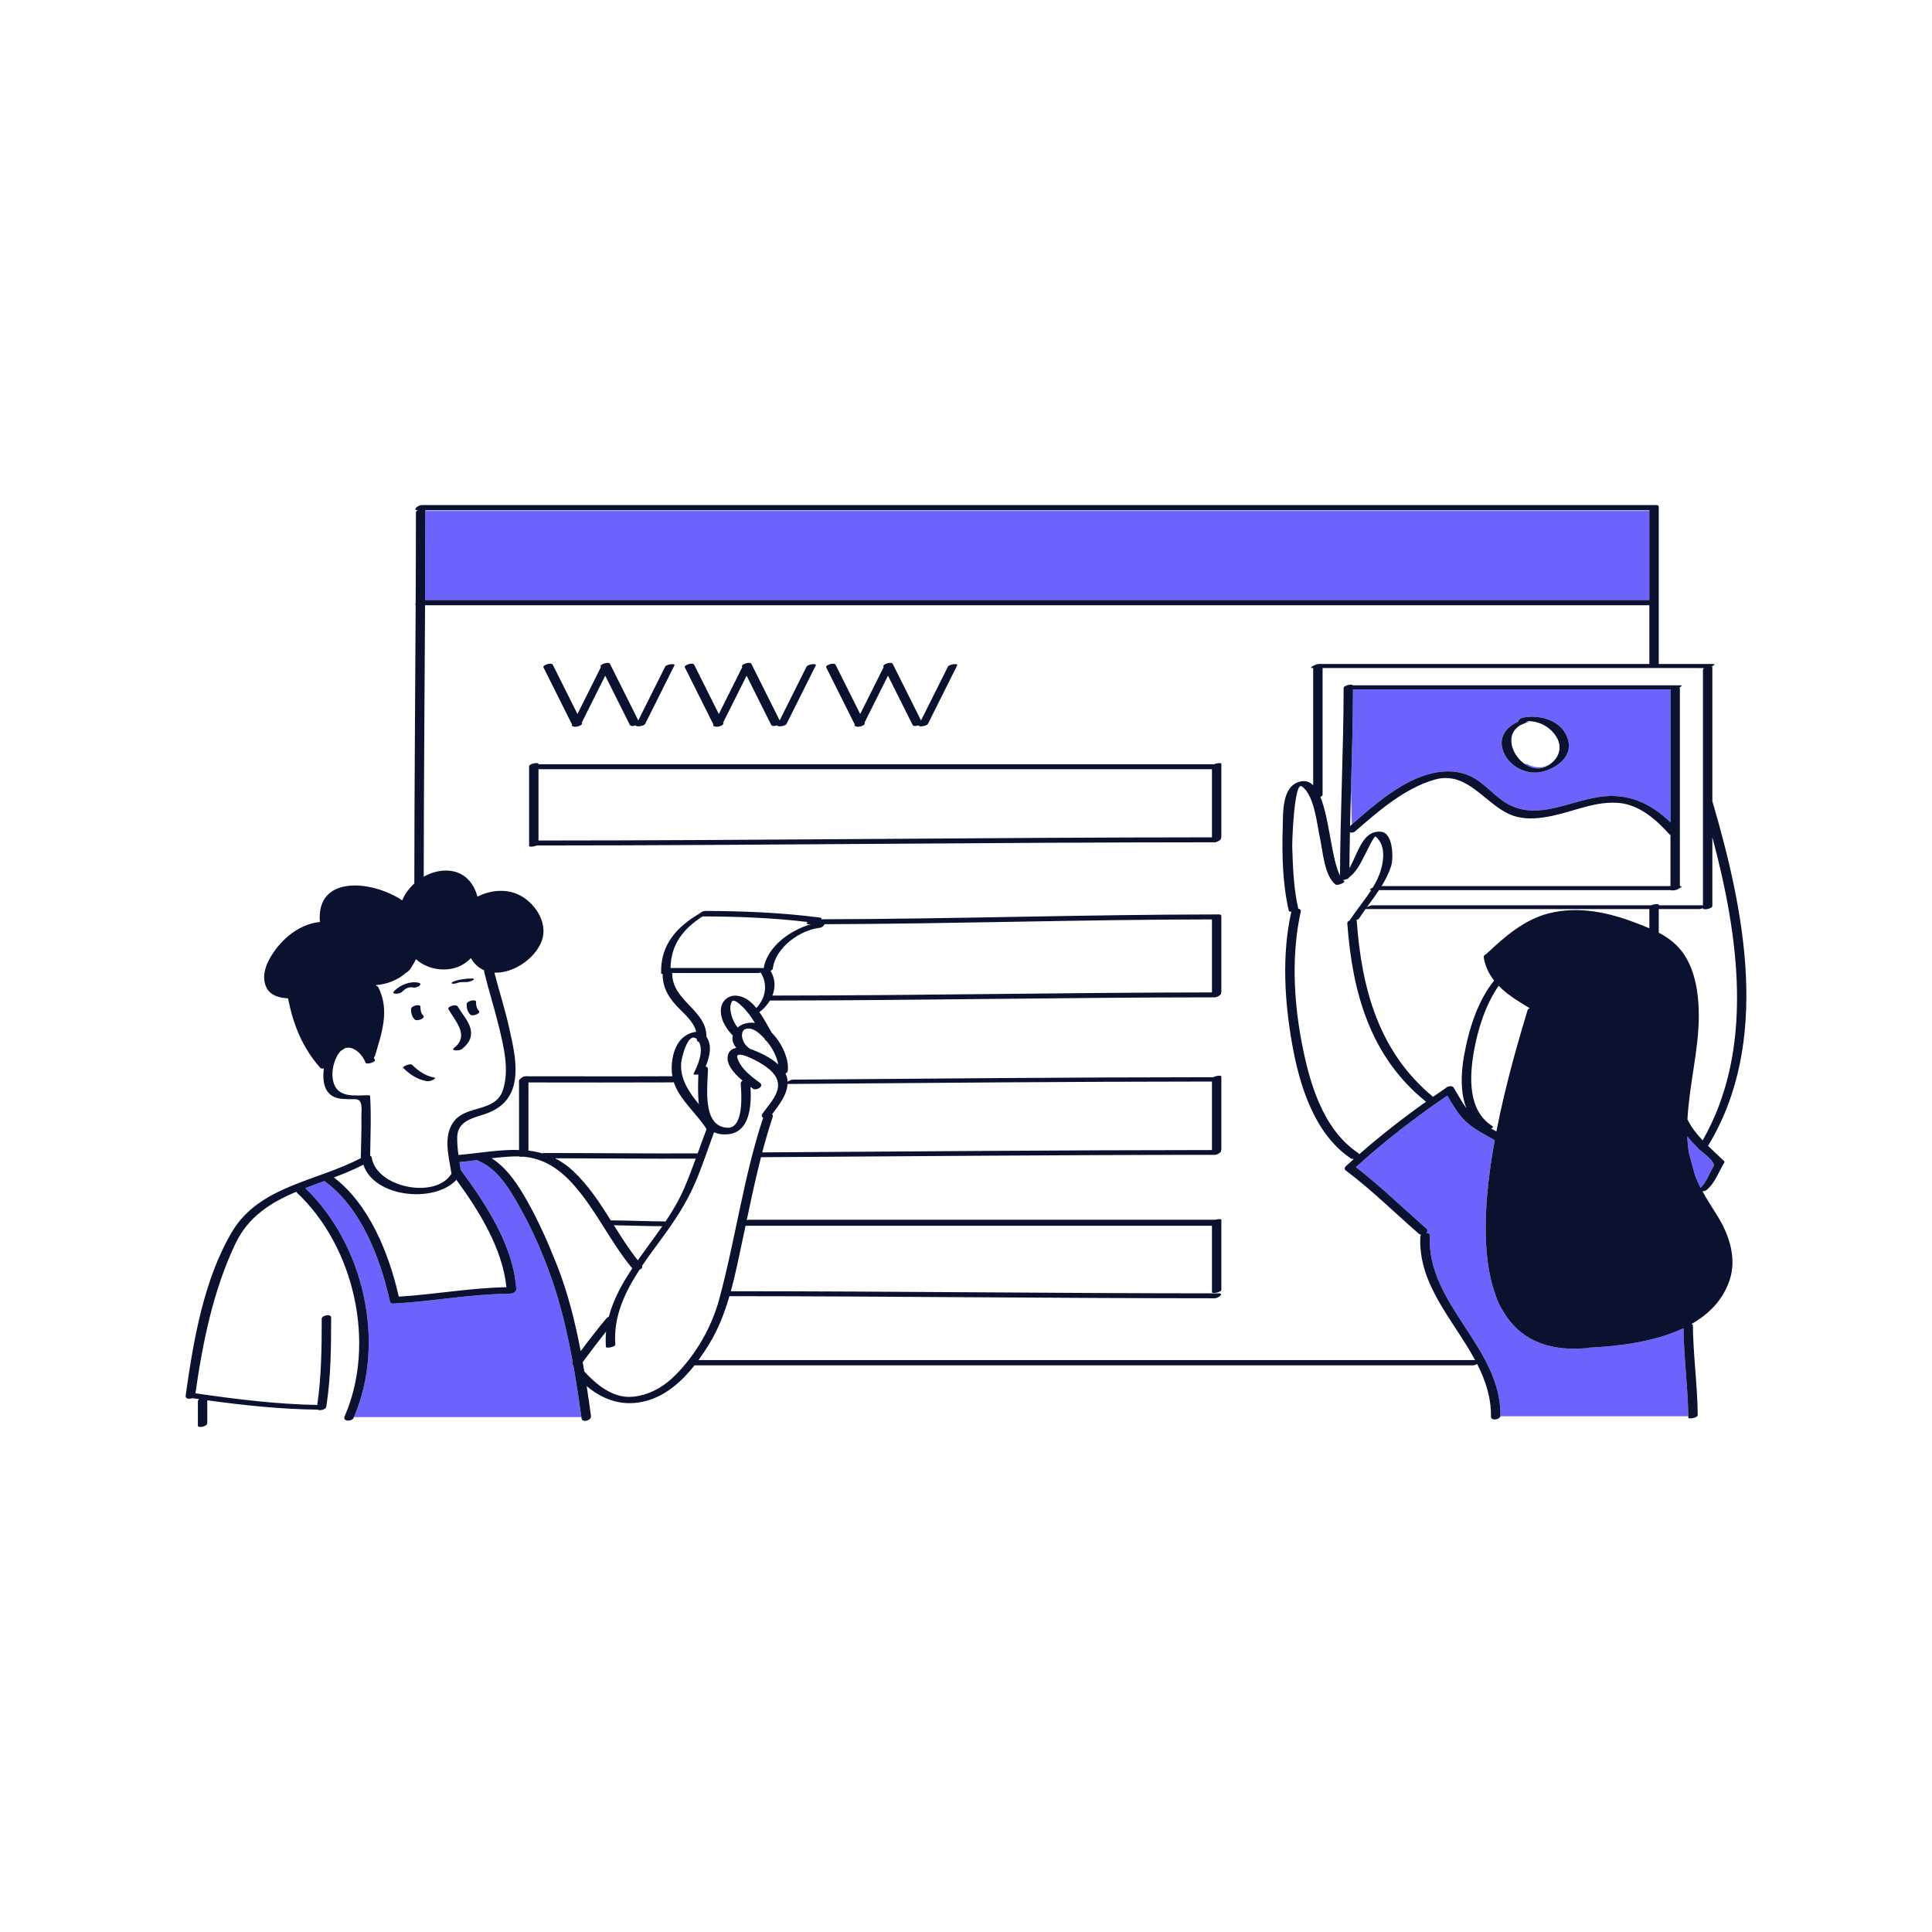 <?xml version="1.0" standalone="no"?>
<svg version="1.1" id="Layer_1" xmlns="http://www.w3.org/2000/svg" xmlns:xlink="http://www.w3.org/1999/xlink" x="0px" y="0px" width="595.279px" height="595.281px" viewBox="0 0 595.279 595.281" enable-background="new 0 0 595.279 595.281" xml:space="preserve">
<path id="color_x5F_2" fill="#6c63ff" d="M508.189,184.889c-108.541,0-217.082,0-325.622,0c-17.199,0-34.398,0-51.599,0
	c0.043-9.156,0.074-18.313,0.077-27.469h377.144C508.189,166.577,508.189,175.732,508.189,184.889z M470.816,222.514
	c0.044-0.117,0.115-0.222,0.198-0.318c-0.187-0.004-0.374-0.006-0.562,0c0.109,0.188-0.079,0.44-0.815,0.711
	c-0.056,0.021-0.104,0.046-0.158,0.067c0.039-0.01,0.077-0.024,0.116-0.032C469.982,222.756,470.395,222.62,470.816,222.514z
	 M441.519,238.212c-9.285,2.031-17.904,9.63-24.989,15.811l-0.274-10.674c0.286-10.314,0.589-20.63,0.627-30.951
	c32.67,0,65.341,0,98.012,0c-0.121,0.118-0.198,0.249-0.198,0.394c0,13.525,0,27.054,0,40.58
	c-6.137-5.915-13.192-9.213-22.167-7.798c-10.003,1.58-20.031,7.816-29.54,1.159c-3.352-2.348-6.005-5.691-9.753-7.479
	C449.428,237.438,445.609,237.316,441.519,238.212z M463.546,232.335c2.117,4.283,7.448,6.672,12.04,5.346
	c4.832-1.396,9.445-5.184,7.258-10.637c-2.091-5.213-8.475-6.879-13.495-5.963c-0.896,0.164-1.802,0.955-1.465,1.238
	C463.68,224.135,461.282,227.759,463.546,232.335z M469.786,235.315c-0.083-0.021-0.159-0.054-0.24-0.076
	c1.909,1.418,4.277,2.039,6.538,1.06c1.465-0.636,2.65-1.604,3.429-2.767c-0.091,0.073-0.171,0.157-0.266,0.228
	c-1.791,2.647-5.168,3.468-8.56,1.74C470.377,235.448,470.072,235.39,469.786,235.315z M447.377,239.888
	c-0.727-0.125-1.476-0.181-2.252-0.157C445.87,239.756,446.625,239.809,447.377,239.888z M523.65,354.213
	c-0.287-0.054-0.466-0.186-0.421-0.414c-1.201-1.185-2.325-2.388-3.342-3.662c0.066,1.717,0.221,3.426,0.49,5.114l1.924,7.049
	c0.507,1.283,1.075,2.514,1.697,3.705c1.856-1.846,2.629-4.418,3.968-6.626C528.764,358.063,524.517,355.019,523.65,354.213z
	 M489.726,415.227c-0.177,0.068-0.367,0.119-0.564,0.138c-13.046,1.235-21.137-3.255-25.836-11.047
	c-0.911-1.387-1.756-3.04-2.456-5.054c-0.047-0.132-0.087-0.283-0.13-0.425c-4.58-12.625-3.271-30.604-0.184-47.543
	c-3.116-1.74-6.447-3.401-9.041-5.866c-2.313-2.197-3.939-5.109-5.574-7.857c-9.889,6.729-19.319,14.015-28.188,22.048
	c7.642,5.871,14.436,12.548,21.696,18.875c0.532,0.464,0.4,0.982,0,1.371c0.607-0.002,1.125,0.242,1.098,0.836
	c-1.026,21.188,22.021,34.369,21.767,55.541c0,0.049-0.013,0.094-0.023,0.141h57.901c-0.122-9.07-1.369-18.074-1.484-27.143
	C509.734,413.508,498.525,414.813,489.726,415.227z M177.111,423.339c-0.152-0.897-0.309-1.796-0.469-2.694
	c-0.302-0.228-0.423-0.579-0.188-1.026c-1.634-8.949-3.72-17.851-6.709-26.28c-2.374-6.696-5.227-13.355-8.629-19.593
	c-3.193-5.852-7.166-13.313-13.633-16.034c-0.192-0.08-0.33-0.179-0.435-0.281c-1.82,0.233-3.641,0.456-5.469,0.629
	c0.125,0.808,0.252,1.617,0.373,2.428c7.694,10.313,16.333,23.586,17.117,36.734c0.054,0.895-1.344,1.479-2.217,1.36
	c-0.118,0.025-0.241,0.045-0.373,0.047c-11.684,0.123-23.178,2.359-34.826,2.987c-0.68,0.136-1.377-0.019-1.509-0.616
	c-2.938-13.269-8.854-28.898-20.19-37.104c-0.005-0.004-0.007-0.007-0.011-0.01c-1.974,0.723-3.947,1.438-5.889,2.194
	c18.025,17.282,24.955,47.463,14.99,70.558h70.091c-0.611-4.378-1.265-8.81-2.015-13.242
	C177.116,423.375,177.112,423.356,177.111,423.339z"></path>
<path id="color_x5F_1" d="M129.545,310.15c0.001,1.091,0.124,2.011,0.9,2.831c0.732,0.775-2.02,1.833-2.695,1.119
	c-0.873-0.925-1.101-1.939-1.102-3.173C126.646,309.831,129.545,309.293,129.545,310.15z M143.775,309.427
	c0.001,1.232,0.229,2.249,1.102,3.173c0.676,0.714,3.428-0.345,2.695-1.118c-0.777-0.821-0.898-1.741-0.899-2.832
	C146.672,307.791,143.774,308.329,143.775,309.427z M139.95,322.829c-1.291,1.021,1.612,0.992,2.313,0.438
	c1.85-1.463,3.107-3.104,2.846-5.554c-0.289-2.711-2.747-5.295-4.055-7.563c-0.549-0.952-3.329,0.03-2.897,0.777
	C140.392,314.803,144.685,319.079,139.95,322.829z M124.228,329.04c2.06,2.031,4.296,3.527,7.178,4.063
	c0.654,0.122,1.434-0.107,2.022-0.38c0.207-0.095,1.02-0.594,0.365-0.716c-2.761-0.515-4.866-2.003-6.832-3.939
	C126.44,327.552,123.816,328.634,124.228,329.04z M123.74,305.717c0.999-0.963,2.015-1.752,3.454-1.453
	c0.661,0.138,1.534-0.131,2.049-0.549c0.479-0.389,0.322-0.796-0.245-0.914c-2.766-0.575-5.577,0.646-7.553,2.551
	C120.263,306.493,123.125,306.309,123.74,305.717z M141.091,302.8c0.815-0.254,1.723-0.221,2.567-0.221
	c0.688-0.002,1.454-0.209,2.049-0.551c0.471-0.27,0.396-0.544-0.146-0.544c-1.868,0.002-3.651,0.224-5.439,0.779
	c-0.093,0.029-1.3,0.515-0.885,0.744C139.733,303.284,140.612,302.948,141.091,302.8z M529.302,374.864
	c3.521,5.725,5.838,12.85,3.636,19.508c-2.042,6.174-6.384,10.524-11.808,13.604c0.276,0.023,0.464,0.104,0.466,0.249
	c0.099,9.279,1.41,18.488,1.501,27.771c0.009,0.896-2.892,1.354-2.897,0.777c-0.001-0.131-0.008-0.26-0.01-0.39
	c-0.122-9.069-1.369-18.073-1.484-27.143c-8.971,4.267-20.18,5.573-28.979,5.985c-0.177,0.068-0.367,0.119-0.564,0.139
	c-13.046,1.234-21.137-3.255-25.836-11.047c-0.911-1.388-1.756-3.041-2.456-5.055c-0.047-0.132-0.087-0.283-0.13-0.425
	c-4.58-12.624-3.271-30.604-0.184-47.543c-3.116-1.74-6.447-3.401-9.041-5.866c-2.313-2.197-3.939-5.108-5.574-7.856
	c-9.889,6.728-19.319,14.014-28.188,22.047c7.642,5.872,14.436,12.548,21.696,18.875c0.532,0.464,0.4,0.983,0,1.371
	c0.607-0.002,1.125,0.243,1.098,0.836c-1.026,21.188,22.021,34.37,21.767,55.541c0,0.049-0.013,0.094-0.023,0.142
	c-0.238,1.055-2.912,1.479-2.896,0.141c0.071-5.938-1.706-11.242-4.271-16.277c-0.39,0.244-0.857,0.43-1.217,0.43
	c-79.969,0-159.936,0-239.905,0c-3.845,4.867-8.637,9.155-14.516,10.856c-7.21,2.087-13.443-0.038-18.726-4.448
	c0.472,3.076,0.91,6.137,1.331,9.162c0.205,1.473-2.698,2.21-2.897,0.777c-0.018-0.129-0.037-0.26-0.055-0.389
	c-0.611-4.378-1.265-8.81-2.015-13.242c-0.003-0.02-0.006-0.036-0.009-0.055c-0.152-0.897-0.309-1.796-0.469-2.694
	c-0.302-0.228-0.423-0.579-0.188-1.026c-1.634-8.949-3.72-17.851-6.709-26.28c-2.374-6.696-5.227-13.355-8.629-19.593
	c-3.193-5.852-7.166-13.313-13.633-16.034c-0.192-0.08-0.33-0.179-0.435-0.281c-1.82,0.233-3.641,0.456-5.469,0.629
	c0.125,0.808,0.252,1.617,0.373,2.428c7.694,10.313,16.333,23.586,17.117,36.734c0.054,0.895-1.344,1.479-2.217,1.36
	c-0.118,0.025-0.241,0.045-0.373,0.047c-11.684,0.123-23.178,2.359-34.826,2.987c-0.68,0.136-1.377-0.019-1.509-0.616
	c-2.938-13.269-8.854-28.898-20.19-37.104c-0.005-0.004-0.007-0.007-0.011-0.01c-1.974,0.723-3.947,1.438-5.889,2.194
	c18.025,17.282,24.955,47.463,14.99,70.558c-0.029,0.066-0.054,0.136-0.083,0.202c-0.555,1.271-3.479,1.17-2.791-0.405
	c9.794-22.438,3.03-52.294-14.706-68.977c-0.086-0.081-0.152-0.164-0.205-0.248c-7.755,3.274-14.722,7.567-18.737,16.009
	c-6.822,14.341-10.084,30.428-12.309,46.076c12.391,1.805,25.001,3.371,37.538,3.594c1.288-8.819,1.372-17.697,1.375-26.604
	c0-0.993,2.903-1.602,2.902-0.344c-0.002,9.213-0.08,18.396-1.501,27.521c-0.127,0.818-2.008,1.3-2.675,0.863
	c-11.338-0.115-22.73-1.328-33.988-2.874c0,2.348,0,4.694,0,7.042c0,1.065-2.897,1.589-2.897,0.777c0-2.496,0-4.991,0-7.486
	c0-0.262,0.176-0.49,0.44-0.676c-0.734-0.104-1.469-0.209-2.202-0.314c-0.915,0.373-2.144,0.195-2.004-0.797
	c2.361-16.769,5.542-35.779,14.341-50.537c8.405-14.098,26.271-15.524,39.623-22.626c0.069-4.323,0.27-8.65,0.189-12.973
	c-0.035-1.891,0.626-5.21-1.962-5.186c-1.323,0.014-2.632,0.006-3.952-0.096c-5.252-0.404-6.229-4.65-5.669-9.309
	c0.003-0.025,0.009-0.05,0.012-0.074c-0.463,0.085-0.887,0.068-1.065-0.133c-5.525-6.209-8.387-13.394-9.961-21.447
	c-2.624-0.149-5.342-0.858-6.545-3.116c-1.445-2.711-0.82-5.845,0.538-8.488c3.047-5.931,8.986-11.273,15.809-11.933
	c-1.198-14.639,16.151-12.844,25.37-6.666c0.832-2.002,2.139-3.767,3.727-5.199c0.017-28.621,0.28-57.242,0.417-85.862
	c-0.157-0.118-0.132-0.296,0.001-0.487c0.044-9.352,0.076-18.703,0.078-28.057c0-0.233,0.281-0.433,0.667-0.584
	c-0.013,0-0.026,0-0.039,0c-1.958,0,0.077-1.608,1.137-1.608c17.551,0,35.103,0,52.653,0c109.213,0,218.426,0,327.639,0
	c0.58,0,0.803,0.143,0.813,0.341c0.04,0.021,0.067,0.044,0.067,0.075c0,16.186,0,32.37,0,48.555c5.582,0,11.164,0,16.746,0
	c0.848,0,0.288,0.423-0.451,0.774c0.133,0.043,0.219,0.109,0.219,0.207c0,13.763,0,27.522,0,41.283
	c9.908,33.752,18.102,74.236-1.325,106.209c1.63,1.594,3.341,3.131,4.986,4.742c0.096,0.08,0.122,0.178,0.079,0.295
	c-1.788,2.947-2.849,6.337-5.562,8.6c-0.204,0.17-0.705,0.314-1.209,0.388C526.006,369.684,527.646,372.177,529.302,374.864z
	 M451.834,341.499c-1.949-4.912-1.656-10.992-0.774-16.012c1.407-7.998,4.082-16.896,9.301-23.362
	c-1.63-2.085-2.802-4.475-3.209-7.21c-0.058-0.389,0.3-0.723,0.779-0.946c0.068-0.065,0.136-0.13,0.204-0.195
	c5.491-5.188,11.554-10.454,19.062-12.355c9.07-2.298,18.329-0.35,26.91,2.97c1.394,0.538,2.759,1.066,4.084,1.633
	c0-1.976,0-3.949,0-5.926c-29.104,0-58.208,0-87.311,0c-0.055,0-0.091-0.005-0.133-0.008c-0.688,0.958-1.364,1.924-2.003,2.91
	c-0.132,0.203-0.448,0.353-0.823,0.457c0.053,0.049,0.091,0.104,0.096,0.177c1.521,20.959,6.762,40.463,23.52,54.309
	c1.278-0.889,2.566-1.768,3.861-2.638c0.606-0.673,2.026-0.941,2.518-0.146C449.157,337.18,450.357,339.487,451.834,341.499z
	 M418.793,355.64c6.59-5.768,13.479-11.14,20.622-16.202c-0.069-0.022-0.134-0.055-0.185-0.096
	c-17.152-13.921-22.57-33.672-24.111-54.937c-0.024-0.338,0.322-0.625,0.782-0.824c-0.014-0.014-0.019-0.026-0.009-0.042
	c2.048-3.159,4.554-6.095,6.601-9.285c-0.799-0.011-0.255-0.424,0.473-0.771c0.553-0.91,1.075-1.838,1.521-2.807
	c1.606-3.471,3.145-10.07-0.737-12.951c-0.019-0.01-0.028-0.018-0.044-0.024c-0.147,0.177-0.286,0.361-0.413,0.555
	c-0.38,0.588-0.744,1.181-1.07,1.802c-0.766,1.455-1.463,2.942-2.221,4.401c-1.125,2.164-2.287,4.341-4.266,5.806
	c-0.169,0.484-1.156,0.813-1.928,0.882c0.121,0.131,0.242,0.261,0.371,0.364c0.46,0.369-2.099,1.502-2.729,0.996
	c-3.438-2.771-3.868-10.314-4.75-14.27c-0.927-4.161-1.682-13.313-5.637-15.966c-2.303-1.544-2.966,17.06-2.908,18.761
	c0.213,6.232,0.425,12.744,1.848,18.843c0.008,0.036,0.004,0.073-0.003,0.109c0.521,0.067,0.899,0.358,0.773,0.928
	c-2.862,12.945-2.19,27.113,0.261,40.06c2.327,12.287,6.408,26.883,17.396,34.25C418.626,355.353,418.737,355.495,418.793,355.64z
	 M453.235,239.253c3.748,1.787,6.401,5.132,9.753,7.479c9.509,6.657,19.537,0.42,29.54-1.158c8.975-1.416,16.03,1.882,22.167,7.797
	c0-13.526,0-27.055,0-40.58c0-0.145,0.078-0.274,0.198-0.394c-32.67,0-65.341,0-98.012,0c-0.038,10.321-0.342,20.636-0.627,30.951
	c-0.104,3.721-0.201,7.44-0.283,11.161c0.185-0.161,0.371-0.323,0.558-0.487c7.085-6.181,15.704-13.779,24.989-15.812
	C445.609,237.316,449.428,237.438,453.235,239.253z M415.784,267.482c2.666-4.647,4.048-11.809,9.791-11.194
	c3.695,0.395,3.82,8.196,3.053,10.575c-0.711,2.203-1.748,4.222-2.94,6.15c29.669,0,59.339,0,89.009,0c0-5.229,0-10.456,0-15.685
	c-0.093-0.053-0.18-0.113-0.251-0.193c-4.163-4.631-9.405-9.299-15.95-9.763c-4.229-0.3-8.26,0.688-12.29,1.86
	c-6.432,1.87-14.743,4.607-21.278,1.577c-6.229-2.89-10.885-9.771-17.549-10.925c-0.727-0.125-1.476-0.182-2.252-0.157
	c-0.977,0.028-1.995,0.177-3.069,0.482c-9.283,2.653-17.366,9.728-24.524,15.951c-0.446,0.389-1.089,0.451-1.6,0.307
	C415.856,260.141,415.807,263.812,415.784,267.482z M523.65,354.213c-0.287-0.054-0.466-0.186-0.421-0.414
	c-1.201-1.185-2.325-2.388-3.342-3.662c0.066,1.717,0.221,3.426,0.49,5.114l1.924,7.049c0.507,1.283,1.075,2.514,1.697,3.705
	c1.856-1.846,2.629-4.418,3.968-6.626C528.764,358.063,524.517,355.019,523.65,354.213z M459.462,347.722
	c0.53,0.303,1.063,0.602,1.597,0.896c2.941-15.148,7.146-29.175,9.606-37.382c0.073-0.246,0.335-0.454,0.67-0.612
	c-0.739-0.408-1.939-1.104-3.33-2.043c-2.252-1.363-4.425-2.971-6.242-4.857c-4.063,5.842-6.438,13.434-7.627,20.2
	c-1.374,7.813-1.955,18.38,5.817,23.114C460.199,347.187,459.925,347.47,459.462,347.722z M527.601,257.948
	c0,7.06,0,14.118,0,21.178c0,0.912-2.896,1.365-2.896,0.777c0-0.027,0-0.057,0-0.084c-0.412,0.157-0.811,0.273-0.996,0.273
	c-4.207,0-8.413,0-12.62,0c0,2.43,0,4.857,0,7.288c2.643,1.38,5.042,3.101,7.035,5.646c2.661,3.396,4.104,7.906,4.745,12.121
	c1.666,10.963-0.776,21.108-2.188,31.912c-0.338,2.584-0.617,5.225-0.75,7.875c1.223,2.429,2.861,4.506,4.684,6.438
	C540.698,323.189,535.749,288.486,527.601,257.948z M407.509,205.829c0,13.007,0,26.014,0,39.02c0,0.285-0.285,0.523-0.676,0.701
	c2.823,6.878,3.423,19.152,6.043,24.224c0.068-19.266,1.086-38.51,1.117-57.773c0.001-0.873,2.651-1.321,2.875-0.845
	c33.611,0,67.223,0,100.833,0c0.771,0,0.378,0.35-0.254,0.678c0.091,0.043,0.146,0.102,0.146,0.181c0,20.334,0,40.669,0,61.002
	c0.036,0,0.072,0,0.107,0c0.807,0,0.341,0.383-0.343,0.724c-0.584,0.519-2.103,0.76-2.542,0.52c-29.974,0-59.948,0-89.921,0
	c-1.167,1.766-2.44,3.472-3.689,5.193c0.563-0.268,1.285-0.516,1.56-0.516c28.657,0,57.313,0,85.971,0
	c0.838-0.375,2.353-0.507,2.353-0.246c0,0.082,0,0.164,0,0.246c4.539,0,9.077,0,13.615,0c0-10.436,0-20.869,0-31.306
	c0-0.065,0-0.133,0-0.198c0-13.695,0-27.391,0-41.084c0-0.196,0.14-0.369,0.351-0.519
	C485.872,205.829,446.689,205.829,407.509,205.829z M131.047,157.225c0,0.065,0,0.13,0,0.195
	c-0.003,9.155-0.034,18.313-0.077,27.469c17.2,0,34.399,0,51.599,0c108.541,0,217.082,0,325.622,0c0-9.156,0-18.313,0-27.469
	c0-0.065,0-0.13,0-0.195c-17.258,0-34.515,0-51.772,0C347.96,157.225,239.503,157.225,131.047,157.225z M113.523,337.464
	c0.098,0,0.499,0.027,0.51,0.207c0.388,6.15,0.1,12.299,0.02,18.453c0.251,0.099,0.437,0.276,0.482,0.561
	c1.464,9.229,19.676,12.928,24.573,4.946c-0.795-5.317-2.776-11.729,0.903-16.306c3.893-4.845,12.646-2.599,14.933-9.418
	c2.061-6.151,0.258-13.463-1.22-19.559c-1.378-5.684-3.173-11.253-4.557-16.931c-0.039-0.158-0.031-0.306,0.003-0.445
	c-1.609-0.694-3.029-1.917-4.097-3.785c-4.21,4.751-12.276,4.518-16.929,0.361c-0.284,0.659-0.626,1.279-1.017,1.861
	c-0.448,0.938-1.101,1.817-2.053,2.34c-2.502,2.228-5.867,3.522-9.237,3.787c0.047,0.076,0.096,0.16,0.145,0.244
	c0.252,0.053,0.455,0.165,0.556,0.362c3.614,7.137,1.106,14.022-1.004,21.211c-0.05,0.17-0.187,0.321-0.374,0.451
	c0.133,0.277,0.26,0.562,0.376,0.854c0.221,0.559-2.618,1.481-2.897,0.776c-1.131-2.854-3.903-5.321-6.35-4.45
	c-0.056,0.032-0.109,0.059-0.166,0.092c-0.379,0.223-0.752,0.469-1.116,0.728c-0.444,0.43-0.866,0.99-1.243,1.742
	c-1.167,2.327-1.747,5.258-1.045,7.837C104.083,338.402,109.361,337.491,113.523,337.464z M102.873,362.798
	c10.997,8.393,16.992,23.524,20.002,36.716c11.086-0.68,22.043-2.701,33.164-2.901c-1.188-11.836-8.417-23.516-15.41-33.088
	c-6.941,7.396-25.506,5.324-28.651-4.668C109.065,360.366,105.99,361.622,102.873,362.798z M158.538,356.305
	c-2.375,0.065-4.73,0.289-7.08,0.565c4.853,3.022,8.283,8.397,11.002,13.22c3.554,6.303,6.453,12.903,9.117,19.623
	c3.344,8.433,5.606,17.469,7.34,26.582c2.59-3.446,5.211-6.879,7.999-10.16c0.17-0.201,0.405-0.342,0.666-0.431
	c1.386-5.299,4.121-10.229,7.239-14.905c-6.715-8.031-11.057-17.813-18.028-25.674c-4.386-4.945-9.216-8.201-15.636-8.744
	c-0.539,0.087-1.034,0.071-1.184-0.074C159.503,356.293,159.025,356.292,158.538,356.305z M162.821,354.527
	c1.459,0.168,2.898,0.441,4.312,0.847c0.205-0.073,0.406-0.119,0.581-0.119c15.747,0.007,31.493,0.188,47.24,0.119
	c0.9-2.488,1.796-4.979,2.746-7.447c-2.912-4.795-8.332-9.014-10.101-14.504c-0.159,0.05-0.318,0.079-0.469,0.08
	c-14.769,0.072-29.539,0.021-44.308,0.014C162.821,340.52,162.821,347.524,162.821,354.527z M206.609,298.273
	c0.043-0.004,0.086-0.011,0.126-0.011c9.341,0,18.681,0,28.021,0c0.239,0,0.416,0.023,0.543,0.063
	c1.07-6.566,8.078-11.722,14.558-13.548c-0.165,0-0.331,0.002-0.496,0.002c-0.927,0.001-0.936-0.343-0.585-0.704
	c-10.717-1.285-21.511-1.685-32.301-1.717C210.58,286.122,206.685,291.007,206.609,298.273z M373.42,283.282
	c-39.808,0.041-79.601,1.357-119.407,1.479c-0.092,0.461-0.717,1.025-1.504,1.118c-6.093,0.716-13.56,6.077-14.376,12.485
	c-0.04,0.313-0.33,0.576-0.709,0.763c1.505,2.507,1.531,5.198,0.563,7.624c45.146-0.016,90.287-0.934,135.433-0.973
	C373.42,298.28,373.42,290.78,373.42,283.282z M207.112,299.797c0.005,0.046,0.016,0.088,0.016,0.138
	c-0.071,8.428,10.66,11.318,10.524,19.494c1.86,2.646,1.01,6.229-0.235,9.16c0.413,0.104,0.717,0.368,0.712,0.84
	c-0.057,5.109-1.977,17.699,6.031,18.044c5.049,0.217,4.332-10.395,4.067-13.524c-0.034-0.399,0.208-0.74,0.562-0.99
	c-2.583-2.174-5.225-5.064-4.493-7.898c0.339-1.313,1.365-1.958,2.575-2.21c-0.912-1.068-1.43-2.361-1.089-3.802
	c-2.182-2.139-4.14-5.506-3.588-8.665c0.384-2.194,2.306-3.72,4.584-3.611c2.53,0.119,4.549,1.701,6.25,3.798
	c2.888-2.979,3.67-7.337,1.322-10.955c-0.266,0.11-0.533,0.185-0.75,0.185C224.77,299.797,215.941,299.797,207.112,299.797z
	 M237.902,343.334c0.208,0.196,0.294,0.487,0.161,0.886c-1.201,3.58-2.245,7.203-3.205,10.85
	c46.188-0.282,92.374-0.703,138.562-0.723c0-7.037,0-14.074,0-21.109c-43.454,0.011-86.905,0.426-130.356,0.75
	c-0.171,0-0.298-0.012-0.408-0.029C242.477,337.472,239.943,340.522,237.902,343.334z M239.771,327.941
	c-0.42-2.518-1.87-5.143-3.617-7.245c-0.144-0.041-0.26-0.105-0.326-0.208c-0.123-0.188-0.241-0.385-0.362-0.575
	c-0.793-0.857-1.623-1.604-2.431-2.174c-1.615-1.138-3.859-1.224-4.335,0.456c0.084,0.136,0.047,0.284-0.079,0.431
	c-0.029,0.309-0.01,0.659,0.067,1.062c0.314,1.632,1.274,2.743,2.536,3.55C233.707,324.071,237.279,325.7,239.771,327.941z
	 M232.614,315.191c-1.194-1.925-2.492-3.774-4.146-5.291c-0.377-0.346-2.407-2.298-2.95-1.336c-0.544,0.966-0.58,2.192-0.371,3.259
	c0.349,1.782,1.072,3.369,2.132,4.768c1.156-1.021,2.752-1.491,4.39-1.49C231.984,315.1,232.299,315.141,232.614,315.191z
	 M209.888,327.474c-0.396,5.008,2.379,8.977,5.449,12.773c-0.383-3.159-0.239-6.553-0.165-9.188
	c-0.816,0.152-1.631,0.08-1.446-0.285c1.219-2.409,3.192-6.86,1.654-9.688c-0.415-0.124-0.712-0.418-0.685-0.923
	C212.035,317.632,210.018,325.827,209.888,327.474z M201.249,381.788c0.96-1.317,1.908-2.637,2.829-3.968
	c-4.978-0.03-9.952-0.229-14.929-0.303c2.325,3.704,4.666,7.396,7.368,10.806C198.083,386.096,199.695,383.919,201.249,381.788z
	 M210.974,365.754c1.227-2.893,2.325-5.833,3.399-8.782c-0.061,0.008-0.122,0.016-0.178,0.016
	c-14.396,0.065-28.792-0.073-43.188-0.106c1.934,0.965,3.811,2.246,5.616,3.947c4.684,4.416,8.172,9.771,11.581,15.188
	c5.627,0.033,11.25,0.291,16.878,0.33C207.329,372.989,209.374,369.523,210.974,365.754z M221.627,400.212
	c4.993-18.479,7.476-37.59,13.507-55.793c-0.422-0.252-0.607-0.706-0.178-1.32c1.626-2.328,4.386-5.163,4.741-8.102
	c0.449-3.718-3.136-6.129-5.978-7.786c-0.623-0.363-7.471-4.065-6.491-1.111c1.082,3.261,4.312,5.612,6.943,7.576
	c1.368,1.021-1.128,2.542-2.219,1.729c-0.214-0.159-0.457-0.34-0.711-0.528c0.329,5.771-0.139,14.094-7.113,14.623
	c-1.651,0.127-3.006-0.112-4.116-0.631c-2.036,5.465-3.803,11.055-6.18,16.378c-2.591,5.806-5.978,10.923-9.726,16.034
	c-2.067,2.819-4.243,5.727-6.271,8.742c0.196,0.508-0.227,0.983-0.822,1.244c-4.525,6.959-8.066,14.51-7.423,22.965
	c0.061,0.797-2.856,1.318-2.897,0.777c-0.123-1.612-0.095-3.191,0.059-4.738c-2.473,3.086-4.843,6.262-7.214,9.423
	c0.169,0.958,0.333,1.916,0.493,2.874c3.679,4.037,8.728,8.217,14.594,7.809c5.077-0.354,9.638-2.892,13.226-6.441
	C214.368,417.483,219.232,409.075,221.627,400.212z M454.495,419.066c-6.638-12.351-17.591-23.223-16.871-38.084
	c0.01-0.202,0.11-0.384,0.264-0.54c-0.252-0.019-0.486-0.099-0.668-0.257c-7.523-6.555-14.535-13.494-22.518-19.514
	c-0.591-0.445-0.432-0.979,0.021-1.37c0.042-0.047,0.08-0.094,0.132-0.142c0.759-0.694,1.529-1.375,2.296-2.06
	c-0.348,0.04-0.688-0.006-0.945-0.18c-11.234-7.532-15.821-22.539-18.068-35.175c-2.348-13.206-3.22-27.438-0.302-40.629
	c0.017-0.075,0.044-0.146,0.077-0.215c-0.424,0.027-0.758-0.04-0.808-0.252c-1.903-8.164-2.14-17.226-1.877-25.563
	c0.143-4.507-0.372-12.741,5.216-14.238c1.698-0.455,3.053,0.014,4.167,1.101c0-12.041,0-24.082,0-36.122c-0.078,0-0.155,0-0.233,0
	c-1.451,0,1.219-1.242,1.862-1.242c0.067,0,0.136,0,0.203,0c0.284-0.033,0.543-0.035,0.736,0c33.67,0,67.34,0,101.011,0
	c0-6.028,0-12.059,0-18.088c-17.258,0-34.515,0-51.772,0c-108.485,0-216.969,0-325.453,0c-0.136,27.875-0.385,55.748-0.409,83.625
	c6.128-3.44,14.1-2.61,16.504,6c0.017,0.06,0.019,0.115,0.024,0.173c4.231-2.193,9.564-2.604,13.768-0.068
	c4.452,2.685,8.087,8.508,6.003,13.858c-2.093,5.373-8.77,9.873-14.525,9.599c1.454,5.735,3.307,11.364,4.585,17.146
	c1.193,5.399,2.789,11.956,1.389,17.479c-1.199,4.729-4.432,7.486-8.994,8.992c-3.801,1.256-8.336,2.138-8.436,7.096
	c-0.037,1.847,0.137,3.663,0.382,5.472c6.34-0.55,12.655-1.729,18.668-1.544c0-7.124,0-14.247,0-21.37
	c0-0.178,0.125-0.336,0.317-0.473c0.376-0.443,1.075-0.863,1.662-0.863c15.086,0.002,30.172,0.06,45.258-0.01
	c-0.65-3.968,0.248-9.483,3.47-12.072c0.941-0.756,2.448-1.494,3.88-1.604c-0.796-3.336-3.863-5.623-6.181-8.16
	c-2.577-2.821-4.178-5.749-4.145-9.645v-0.001c-0.282-0.015-0.474-0.08-0.478-0.21c-0.269-8.688,4.687-14.263,11.846-18.449
	c0.005-0.004,0.015-0.008,0.021-0.011c0.401-0.398,1.122-0.78,1.65-0.778c11.817,0.026,23.625,0.504,35.351,2.037
	c0.541,0.07,0.633,0.281,0.485,0.526c40.801-0.078,81.587-1.468,122.388-1.49c0.501,0,0.732,0.102,0.786,0.25
	c0.049,0.034,0.083,0.073,0.083,0.124c0,7.84,0,15.68,0,23.519c0,0.11-0.048,0.215-0.13,0.311c0.354,0.402-1.107,1.343-1.897,1.343
	c-45.688,0.015-91.369,0.957-137.056,0.979c-0.746,1.246-1.748,2.387-2.937,3.342c-0.075,0.061-0.199,0.117-0.35,0.172
	c1.478,2.1,2.71,4.481,3.848,6.412c3.243,3.279,5.466,8.445,4.901,11.901c-0.043,0.263-0.318,0.49-0.68,0.66
	c0.316,0.629,0.538,1.282,0.614,1.969c0.021,0.188,0.025,0.374,0.032,0.56c0.443-0.321,1.188-0.637,1.612-0.64
	c43.193-0.321,86.385-0.73,129.581-0.748c0.808-0.474,2.463-0.626,2.463-0.228c0,7.506,0,15.012,0,22.518
	c0,0.113-0.051,0.219-0.137,0.316c0.374,0.389-1.121,1.315-1.896,1.316c-46.604,0.006-93.207,0.435-139.81,0.723
	c-1.645,6.424-3.026,12.918-4.392,19.41c0.216-0.087,0.437-0.142,0.641-0.142c47.923,0,95.846,0,143.769,0
	c0.825-0.248,1.825-0.272,1.825,0.037c0,7.173,0,14.346,0,21.518c0,0.869-2.896,1.304-2.896,0.777c0-6.826,0-13.651,0-20.478
	c-47.9,0-95.8,0-143.7,0c-0.312,1.482-0.625,2.963-0.942,4.443c-1.118,5.215-2.168,10.536-3.598,15.729
	c50.09,0.014,100.177,0.648,150.268,0.655c1.954,0-0.153,1.525-1.158,1.524c-49.849-0.005-99.693-0.634-149.542-0.653
	c-1.502,5.143-3.424,10.133-6.226,14.735c-1.001,1.646-2.104,3.32-3.304,4.958C294.976,419.066,374.735,419.066,454.495,419.066z
	 M463.546,232.335c-2.264-4.576,0.134-8.2,4.338-10.017c-0.336-0.282,0.569-1.073,1.465-1.237c5.021-0.916,11.404,0.75,13.495,5.963
	c2.188,5.452-2.427,9.24-7.258,10.637C470.994,239.007,465.663,236.618,463.546,232.335z M470.452,222.194
	c0.109,0.188-0.079,0.44-0.815,0.711c-0.056,0.021-0.104,0.046-0.158,0.067c-6.04,2.356-4.075,9.187,0.067,12.266
	c1.909,1.418,4.277,2.04,6.538,1.061c1.465-0.636,2.65-1.604,3.429-2.768c1.282-1.914,1.452-4.352-0.081-6.689
	c-1.902-2.903-5.058-4.573-8.418-4.646C470.827,222.19,470.64,222.188,470.452,222.194z M376.317,235.352c0,7.506,0,15.012,0,22.519
	c0,0.109-0.048,0.214-0.129,0.31c0.351,0.403-1.108,1.342-1.897,1.342c-69.652,0.009-139.3,0.962-208.952,0.979
	c-0.845,0.411-2.315,0.524-2.315,0.149c0-8.174,0-16.347,0-24.52c0-0.869,2.897-1.305,2.897-0.777c0,0.043,0,0.085,0,0.128
	c69.376,0,138.752,0,208.128,0C374.899,235.088,376.317,234.983,376.317,235.352z M165.92,258.974
	c69.168-0.011,138.332-0.949,207.5-0.977c0-6.996,0-13.994,0-20.992c-69.167,0-138.333,0-207.5,0
	C165.92,244.329,165.92,251.65,165.92,258.974z M176.275,223.286c-0.026,0.053-0.052,0.104-0.078,0.155
	c-0.094,0.188,0.086,0.298,0.392,0.336c0.712,0.521,3.042-0.352,2.745-0.944c-0.029-0.06-0.059-0.118-0.088-0.178
	c2.412-4.822,4.823-9.646,7.234-14.469c2.529,5.059,5.058,10.115,7.587,15.173c0.225,0.451,1.114,0.386,1.854,0.129
	c-0.15,0.574,2.491,0.304,2.888-0.487c3.002-6.006,6.005-12.01,9.007-18.015c0.319-0.639-2.469-0.373-2.877,0.441
	c-2.758,5.518-5.517,11.034-8.275,16.551c-2.902-5.803-5.804-11.606-8.706-17.41c-0.425-0.851-3.221,0.132-2.896,0.777
	c0.031,0.062,0.062,0.124,0.093,0.187c-2.411,4.822-4.823,9.646-7.234,14.469c-2.53-5.062-5.062-10.121-7.591-15.182
	c-0.425-0.852-3.221,0.131-2.896,0.776C170.377,211.493,173.326,217.389,176.275,223.286z M219.835,223.288
	c-0.025,0.051-0.051,0.103-0.077,0.153c-0.094,0.188,0.085,0.298,0.392,0.336c0.711,0.521,3.042-0.352,2.745-0.944
	c-0.029-0.06-0.059-0.117-0.088-0.177c2.412-4.823,4.824-9.646,7.235-14.47c2.529,5.059,5.058,10.115,7.587,15.173
	c0.225,0.451,1.114,0.386,1.854,0.129c-0.151,0.574,2.491,0.304,2.887-0.487c3.003-6.006,6.006-12.01,9.008-18.015
	c0.319-0.639-2.469-0.373-2.877,0.441c-2.758,5.518-5.517,11.034-8.275,16.551c-2.902-5.803-5.804-11.606-8.706-17.41
	c-0.425-0.851-3.221,0.132-2.897,0.777c0.031,0.062,0.062,0.123,0.092,0.185c-2.411,4.823-4.823,9.647-7.234,14.471
	c-2.53-5.062-5.061-10.121-7.591-15.182c-0.425-0.852-3.221,0.131-2.897,0.776C213.938,211.493,216.886,217.39,219.835,223.288z
	 M263.396,223.286c-0.026,0.053-0.052,0.104-0.078,0.155c-0.094,0.188,0.086,0.298,0.392,0.336c0.712,0.521,3.042-0.352,2.745-0.944
	c-0.029-0.06-0.059-0.118-0.088-0.178c2.412-4.822,4.823-9.646,7.234-14.469c2.529,5.059,5.058,10.115,7.587,15.173
	c0.225,0.451,1.114,0.386,1.854,0.129c-0.151,0.574,2.491,0.304,2.887-0.487c3.003-6.006,6.005-12.01,9.007-18.015
	c0.319-0.639-2.469-0.374-2.876,0.441c-2.758,5.518-5.517,11.034-8.275,16.551c-2.902-5.803-5.804-11.606-8.706-17.41
	c-0.425-0.851-3.221,0.132-2.897,0.777c0.031,0.062,0.062,0.124,0.093,0.187c-2.411,4.822-4.823,9.646-7.234,14.469
	c-2.53-5.062-5.062-10.121-7.591-15.182c-0.425-0.852-3.221,0.131-2.897,0.776C257.498,211.493,260.447,217.389,263.396,223.286z" fill="#0a1230"></path>
</svg>